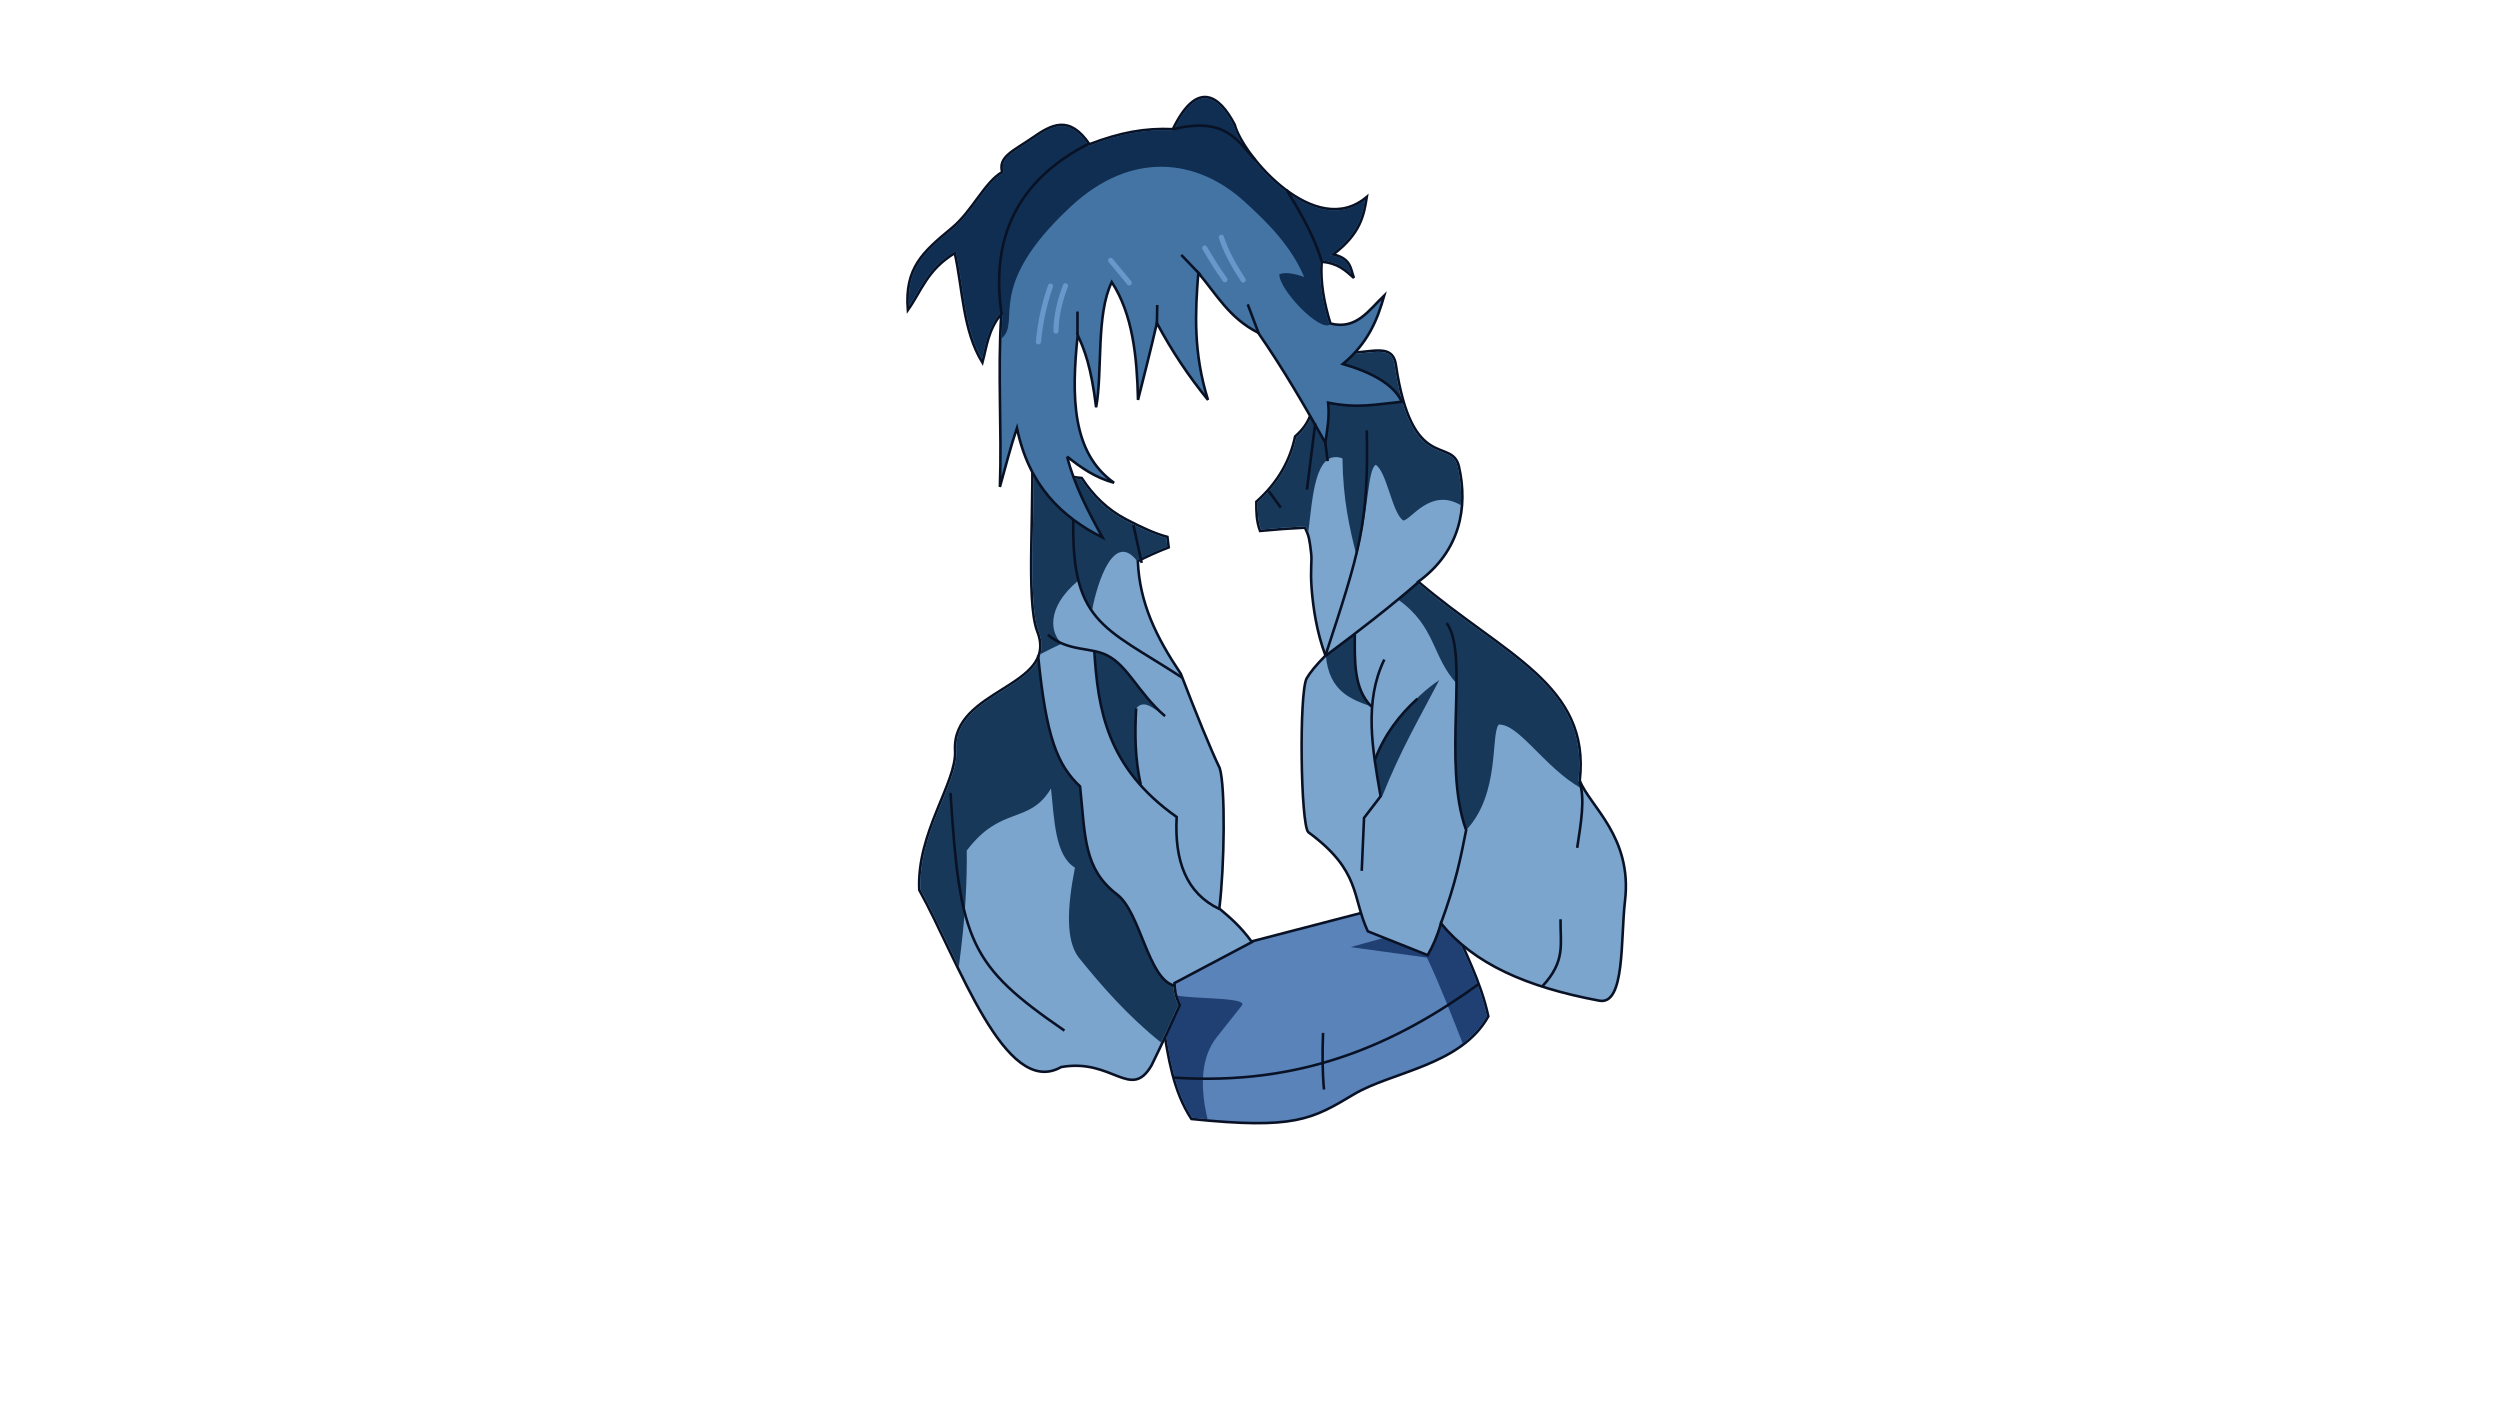 <?xml version="1.0" encoding="UTF-8" standalone="no"?>
<!-- Created with Inkscape (http://www.inkscape.org/) -->

<svg
   xmlns:dc="http://purl.org/dc/elements/1.1/"
   xmlns:cc="http://creativecommons.org/ns#"
   xmlns:rdf="http://www.w3.org/1999/02/22-rdf-syntax-ns#"
   xmlns:svg="http://www.w3.org/2000/svg"
   xmlns="http://www.w3.org/2000/svg"
   xmlns:xlink="http://www.w3.org/1999/xlink"
   version="1.1"
   width="1920"
   height="1080"
   id="svg2">
  <defs
     id="defs4">
    <linearGradient
       id="linearGradient4060">
      <stop
         id="stop4062"
         style="stop-color:#325262;stop-opacity:1"
         offset="0" />
      <stop
         id="stop4064"
         style="stop-color:#387683;stop-opacity:1"
         offset="1" />
    </linearGradient>
    <linearGradient
       id="linearGradient4183">
      <stop
         id="stop4185"
         style="stop-color:#054e77;stop-opacity:1"
         offset="0" />
      <stop
         id="stop4187"
         style="stop-color:#1c787d;stop-opacity:1"
         offset="1" />
    </linearGradient>
    <linearGradient
       id="linearGradient4173">
      <stop
         id="stop4175"
         style="stop-color:#256178;stop-opacity:1"
         offset="0" />
      <stop
         id="stop4177"
         style="stop-color:#367b7e;stop-opacity:1"
         offset="1" />
    </linearGradient>
    <linearGradient
       id="linearGradient4163">
      <stop
         id="stop4165"
         style="stop-color:#316178;stop-opacity:1"
         offset="0" />
      <stop
         id="stop4167"
         style="stop-color:#417d7d;stop-opacity:1"
         offset="1" />
    </linearGradient>
    <linearGradient
       id="linearGradient4155">
      <stop
         id="stop4157"
         style="stop-color:#206779;stop-opacity:1"
         offset="0" />
      <stop
         id="stop4159"
         style="stop-color:#307e7d;stop-opacity:1"
         offset="1" />
    </linearGradient>
    <linearGradient
       x1="445.5"
       y1="1080"
       x2="376.656"
       y2="0"
       id="linearGradient4161"
       xlink:href="#linearGradient4155"
       gradientUnits="userSpaceOnUse"
       gradientTransform="translate(141.421,-8.485)" />
    <linearGradient
       x1="128.23"
       y1="1077.172"
       x2="171.113"
       y2="7.1054274e-014"
       id="linearGradient4169"
       xlink:href="#linearGradient4163"
       gradientUnits="userSpaceOnUse"
       gradientTransform="translate(141.421,-8.485)" />
    <linearGradient
       x1="1920"
       y1="1080"
       x2="399.308"
       y2="0"
       id="linearGradient4189"
       xlink:href="#linearGradient4183"
       gradientUnits="userSpaceOnUse" />
    <linearGradient
       x1="120.622"
       y1="638.765"
       x2="-206.476"
       y2="638.765"
       id="linearGradient4066"
       xlink:href="#linearGradient4060"
       gradientUnits="userSpaceOnUse"
       gradientTransform="translate(141.421,-8.485)" />
    <linearGradient
       x1="314.005"
       y1="1080"
       x2="272.661"
       y2="0"
       id="linearGradient4109"
       xlink:href="#linearGradient4173"
       gradientUnits="userSpaceOnUse"
       gradientTransform="translate(141.421,-8.485)" />
  </defs>
  <path
     d="m 1096.594,687.844 -208.656,54.188 -2.625,16.594 7.75,27.938 c 4.203,25.406 7.689,51.06 21.938,72.812 78.984,8.145 92.434,0.424 124.719,-18.906 29.124,-17.438 82.362,-22.068 103.312,-59.938 -5.816,-27.222 -18.583,-50.251 -28.625,-74.938 z"
     id="path4366"
     style="fill:#5a83ba;fill-opacity:1;stroke:#091125;stroke-width:2;stroke-linecap:butt;stroke-linejoin:miter;stroke-miterlimit:4;stroke-opacity:1;stroke-dasharray:none" />
  <path
     d="m 1037.186,727.37 58.72,8.067 c 9.854,20.769 18.579,43.416 27.438,65.844 7.435,-5.64 13.865,-12.422 18.625,-20.906 -5.788,-26.749 -18.343,-49.553 -28.344,-74.062 z m -150.718,31.661 7.562,27.25 0,0.062 0.031,0.062 c 4.181,25.271 7.683,50.568 21.562,72 4.11,0.421 8.016,0.789 11.781,1.125 -6.46,-27.466 -4.299,-48.652 7.156,-63.094 l 19.162,-24.159 c 6.237,-7.864 -54.837,-3.737 -57.984,-10.742 z"
     id="path4376"
     style="fill:#204073;fill-opacity:1;stroke:none" />
  <path
     d="m 1023.531,266.812 -29.594,7.375 c 0.322,2.265 0.617,4.526 0.906,6.781 12.541,10.66 22.386,34.521 -0.188,54.25 -3.74,17.767 -12.458,34.633 -29.781,50.125 -0.029,7.347 -0.024,14.703 2.844,22.406 12.456,-1.196 23.936,-2.014 34.5,-2.5 3.073,6.362 3.449,8.627 4.738,19.597 0.759,6.463 -0.76,12.514 0.381,27.191 1.141,14.677 3.942,33.811 10.663,51.462 -7.338,7.336 -11.872,12.99 -14.5,17.5 -5.913,11.33 -4.656,112.55 1.312,118.156 40.549,29.797 33.366,49.675 45.688,76.094 l 45.969,18.312 c 3.946,-6.933 7.337,-14.364 10.156,-24.438 25.45,30.976 65.05,48.814 121.625,59.406 19.933,3.732 16.294,-47.406 19.75,-76.531 5.854,-49.331 -27.201,-72.944 -34.75,-92.5 8.414,-73.769 -57.976,-96.321 -124,-152.75 32.074,-23.326 38.333,-57.052 31.25,-88.25 -5.326,-23.458 -36.079,5.714 -48.5,-78.5 -3.252,-22.05 -31.431,-1.457 -48.469,-13.188 z M 806.5,320.844 l -14.531,3.625 c 3.489,60.672 -4.819,135.925 4.75,160.656 16.716,43.201 -65.937,43.375 -63.219,91.375 1.387,24.498 -29.681,62.957 -27.5,107 30.163,54.224 65.697,160.619 109,136 39.566,-7.012 53.469,26.381 69.5,-1.5 8.404,-17.189 14.933,-31.566 21.5,-46 -3.535,-7.428 -3.706,-12.165 -4,-17 l 59.5,-31.5 c -8.978,-12.305 -17.002,-18.952 -25.062,-25.75 4.007,-32.182 4.785,-93.531 0.312,-107.812 -6.946,-14.366 -18.304,-42.365 -29.875,-72.469 -19.031,-28.381 -31.676,-54.367 -33.027,-86.519 7.213,-3.66 14.935,-7.226 23.715,-10.575 -0.331,-3.13 -0.646,-5.734 -0.969,-8.031 -9.224,-2.376 -19.305,-7.011 -31.656,-13.438 C 850.324,391.303 839.307,380.284 830.781,367.125 811.304,365.443 791.757,357.003 806.5,320.844 z"
     id="path4266"
     style="fill:#7ca5ce;fill-opacity:1;stroke:#091125;stroke-width:2;stroke-linecap:butt;stroke-linejoin:miter;stroke-miterlimit:4;stroke-opacity:1;stroke-dasharray:none" />
  <path
     d="m 850.134,503.238 c 16.346,8.235 24.08,29.038 44.116,46.012 -7.655,-3.953 -15.132,-12.956 -21.68,-5.237 -1.097,19.184 -0.981,38.57 3.751,59.202 -28.956,-31.751 -33.685,-67.569 -35.343,-103.34 3.596,1.111 6.474,2.011 9.156,3.362 z"
     id="path4356"
     style="fill:#173859;fill-opacity:1;stroke:none" />
  <path
     d="m 1018.25,503.5 c 7.466,-5.56 14.834,-11.107 22.152,-16.52 -0.017,20.942 -0.782,42.115 12.834,55.619 -14.978,-5.262 -32.529,-11.194 -34.986,-39.099 z"
     id="path4361"
     style="fill:#173859;fill-opacity:1;stroke:none" />
  <path
     d="m 1056.064,583.257 c 4.396,-19.695 31.04,-49.128 49.277,-60.919 -14.697,28.348 -29.394,52.95 -44.091,89.912 -2.079,-9.664 -4.383,-19.328 -5.186,-28.993 z"
     id="path4364"
     style="fill:#173859;fill-opacity:1;stroke:none" />
  <path
     d="m 1023.406,267.875 -28.344,7.062 c 0.259,1.865 0.512,3.74 0.75,5.594 6.319,5.502 11.87,14.134 13.094,24.031 1.235,9.99 -2.061,21.201 -13.344,31.188 -3.788,17.708 -12.565,34.559 -29.688,50 -0.025,6.966 0.077,13.828 2.562,20.938 12.133,-1.152 23.417,-1.962 33.75,-2.438 l 0.656,-0.031 0.281,0.625 1.656,3.625 c 3.382,-25.913 4.885,-63.929 26.219,-56.469 0.43,31.665 5.296,53.065 11,75.5 9.333,-37.5 8.283,-66.323 14.5,-70.5 8.509,4.839 12.694,37.43 21.25,42.75 5.917,-0.421 20.928,-25.543 44.125,-11.75 0.757,-9.731 -0.15,-19.618 -2.344,-29.281 -1.275,-5.618 -3.88,-7.847 -7.562,-9.656 -3.683,-1.809 -8.495,-3.014 -13.594,-6.188 -10.197,-6.346 -21.145,-20.477 -27.375,-62.719 -0.779,-5.284 -2.872,-7.704 -5.938,-8.938 -3.066,-1.233 -7.279,-1.147 -12.031,-0.688 -9.353,0.904 -20.729,3.149 -29.625,-2.656 z M 804.906,322.281 793,325.25 c 1.68,30.194 0.503,63.825 0.062,93.031 -0.445,29.473 -0.033,54.513 4.594,66.469 2.596,6.708 2.845,12.512 1.406,17.625 4.656,-2.504 10.471,-5.29 16.438,-8.125 -8.175,-7.203 -13.202,-26.639 12.5,-48.25 2.499,10.211 6.375,16.978 10.75,22.5 4.423,-23.242 17.084,-60.078 34.394,-37.833 7.466,-3.83 14.224,-7.406 23.325,-10.917 -0.272,-2.52 -0.546,-4.715 -0.812,-6.656 -9.171,-2.458 -19.11,-7.029 -31.188,-13.312 -14.627,-7.61 -25.686,-18.627 -34.25,-31.719 -9.701,-0.891 -19.514,-3.448 -25.188,-10.531 -5.566,-6.949 -6.738,-18.075 -0.125,-35.25 z M 1088.75,447.625 l -15,12.875 c 29.067,20.602 25.835,43.717 45.062,64.594 -0.455,34.815 -4.639,80.027 7.188,112.406 26.255,-27.729 18.715,-73.333 25,-81 15.449,-0.87 35.314,33.179 63.5,49 l 0.062,-0.844 c -0.875,-1.611 -1.645,-3.214 -2.25,-4.781 l -0.094,-0.25 0.031,-0.25 c 4.172,-36.579 -10.071,-60.229 -33.75,-82.031 -23.642,-21.769 -56.713,-41.51 -89.75,-69.719 z m -291.188,58.688 c -0.877,1.825 -1.965,3.546 -3.25,5.188 -5.516,7.047 -14.315,12.65 -23.438,18.375 -9.123,5.725 -18.585,11.568 -25.562,18.875 -6.978,7.307 -11.476,15.973 -10.812,27.688 0.719,12.699 -6.817,28.443 -14.125,46.594 -7.287,18.098 -14.402,38.516 -13.375,60.219 9.274,16.708 19.036,38.24 29.344,59.344 5.144,-38.06 6.39,-65.703 6.125,-89.344 26.31,-35.024 48.028,-19.686 64.688,-47.719 2.62,24.53 3.142,51.635 18.406,60.812 -6.108,30.862 -7.06,55.937 2.812,68.938 18.188,22.529 37.63,44.743 63.281,65.406 0.002,-0.004 0.029,0.004 0.031,0 4.724,-10.03 8.989,-19.39 13.219,-28.688 -2.992,-6.451 -3.501,-11.014 -3.781,-15.25 C 881.562,750.676 875.727,700.537 858,687 832.27,667.351 833.534,643.028 829.5,604 812.399,587.834 803.753,567.206 797.562,506.312 z"
     id="path4309"
     style="fill:#173859;fill-opacity:1;stroke:none" />
  <path
     d="m 824.5,392.5 c -3.139,86.382 22.287,88.042 83.5,128"
     id="path4278"
     style="fill:none;stroke:#091125;stroke-width:2;stroke-linecap:butt;stroke-linejoin:miter;stroke-miterlimit:4;stroke-opacity:1;stroke-dasharray:none" />
  <path
     d="m 819.537,350.619 c 10.583,8.515 21.751,16.298 36.062,20.153 -32.652,-23.088 -32.79,-66.712 -27.931,-113.491 5.176,11.34 10.275,23.886 14.142,55.508 5.089,-27.215 -0.209,-71.082 12.021,-96.167 15.936,24.559 19.399,56.71 20.153,90.51 4.832,-19.167 9.664,-37.967 14.496,-59.043 11.39,21.372 24.521,41.004 39.244,59.043 -11.314,-36.315 -9.866,-67.161 -7.425,-97.581 13.783,16.199 23.6,34.665 45.962,45.962 19.267,27.754 35.639,56.088 51.619,84.499 1.324,-9.79 3.318,-19.078 2.121,-30.759 22.742,4.579 36.08,1.321 56.569,-0.707 -6.062,-13.505 -23.986,-22.895 -45.255,-28.991 19.665,-16.325 26.621,-34.382 31.82,-52.679 -11.776,11.214 -21.392,26.747 -41.366,21.567 -4.871,-15.792 -7.828,-31.584 -6.718,-47.376 12.748,0.976 18.442,6.89 24.749,12.374 -2.654,-6.894 -1.958,-14.904 -15.91,-18.031 21.127,-16.027 23.573,-30.121 25.809,-44.194 -39.376,33.561 -95.057,-31.49 -101.47,-55.508 -11.929,-22.919 -28.985,-34.525 -47.487,3.482 -21.485,-0.96 -40.178,2.475 -64.054,11.574 -15.654,-22.895 -29.142,-15.087 -43.866,-4.879 -14.192,9.839 -26.436,14.393 -23.138,26.239 -13.407,7.67 -23.009,29.957 -38.508,42.812 -22.621,18.761 -36.524,30.672 -33.97,63.255 10.576,-14.854 14.665,-30.79 36.062,-43.841 6.261,28.373 6.058,59.331 21.213,84.146 3.329,-12.492 4.307,-24.984 14.496,-37.477 -2.898,46.322 0.504,87.008 -1.061,132.936 4.243,-15.085 7.987,-30.17 13.081,-45.255 9.066,44.116 34.163,68.194 65.761,84.146 -11.062,-20.079 -21.719,-40.294 -27.224,-62.225"
     id="path4228"
     style="fill:#4374a3;fill-opacity:1;stroke:#091125;stroke-width:2;stroke-linecap:butt;stroke-linejoin:miter;stroke-miterlimit:4;stroke-opacity:1;stroke-dasharray:none" />
  <path
     d="m 925.406,75.5 c -0.467,-0.007 -0.928,0.008 -1.406,0.062 -2.869,0.329 -5.854,1.739 -9.031,4.562 -4.237,3.765 -8.722,10.071 -13.312,19.5 l -0.312,0.594 -0.656,-0.031 c -21.353,-0.954 -39.864,2.433 -63.656,11.5 l -0.719,0.281 -0.438,-0.656 c -7.722,-11.293 -14.621,-14.753 -21.406,-14.406 -6.785,0.346 -13.72,4.722 -21.062,9.812 -7.147,4.955 -13.779,8.553 -18.062,12.281 -2.142,1.864 -3.677,3.739 -4.5,5.781 -0.823,2.042 -0.965,4.271 -0.188,7.062 l 0.188,0.75 L 770.188,133 c -6.431,3.679 -12.149,11.059 -18.156,19.188 -6.007,8.128 -12.329,16.987 -20.219,23.531 -11.308,9.378 -20.35,16.973 -26.219,26.188 -5.435,8.533 -8.058,18.668 -7.438,32.906 9.166,-13.931 14.28,-28.922 34.594,-41.312 l 1.188,-0.719 0.312,1.344 c 6.103,27.659 6.274,57.416 19.906,81.531 2.828,-11.568 4.406,-23.441 14.062,-35.281 l 1.938,-2.406 -0.188,3.125 c -0.401,6.403 -0.681,12.683 -0.875,18.906 15.998,-13.017 -14.104,-38.748 53.281,-101.375 47.05,-43.728 97.354,-36.296 132.938,-4.219 18.542,16.715 36.353,34.758 46.312,58.312 -8.754,-3.097 -15.053,-3.71 -19.094,-2.094 -0.22,11.83 30.552,43.953 38.875,38.75 l -0.437,-0.094 -0.156,-0.531 c -4.893,-15.863 -7.873,-31.787 -6.75,-47.75 l 0.062,-1 1,0.062 c 11.215,0.858 17.232,5.55 22.688,10.312 -0.705,-2.426 -1.388,-4.779 -2.594,-6.844 -1.772,-3.033 -4.768,-5.633 -11.563,-7.156 l -2.094,-0.469 1.719,-1.281 c 19.67,-14.922 22.802,-27.857 24.969,-41.031 -9.506,7.187 -19.952,9.138 -30.281,7.469 -11.093,-1.792 -22.059,-7.617 -31.969,-15.219 -9.91,-7.602 -18.744,-16.981 -25.531,-26 -6.766,-8.99 -11.506,-17.573 -13.188,-23.812 -0.011,-0.022 -0.02,-0.041 -0.031,-0.062 -5.887,-11.248 -13.035,-19.443 -20.438,-20.375 -0.465,-0.059 -0.939,-0.087 -1.406,-0.094 z"
     id="path4244"
     style="fill:#0f2e51;fill-opacity:1;stroke:none" />
  <path
     d="m 827.5,257.25 0,-18"
     id="path4230"
     style="fill:none;stroke:#091125;stroke-width:2;stroke-linecap:butt;stroke-linejoin:miter;stroke-miterlimit:4;stroke-opacity:1;stroke-dasharray:none" />
  <path
     d="m 888.5,249 0.25,-14.75"
     id="path4232"
     style="fill:none;stroke:#091125;stroke-width:2;stroke-linecap:butt;stroke-linejoin:miter;stroke-miterlimit:4;stroke-opacity:1;stroke-dasharray:none" />
  <path
     d="m 958.25,233.75 8.5,22.5"
     id="path4234"
     style="fill:none;stroke:#091125;stroke-width:2;stroke-linecap:butt;stroke-linejoin:miter;stroke-miterlimit:4;stroke-opacity:1;stroke-dasharray:none" />
  <path
     d="m 907.218,195.763 14.849,15.556"
     id="path4236"
     style="fill:none;stroke:#091125;stroke-width:2;stroke-linecap:butt;stroke-linejoin:miter;stroke-miterlimit:4;stroke-opacity:1;stroke-dasharray:none" />
  <path
     d="m 900.324,99.42 c 41.371,-10.468 50.298,9.342 63.816,23.511"
     id="path4238"
     style="fill:none;stroke:#091125;stroke-width:2;stroke-linecap:butt;stroke-linejoin:miter;stroke-miterlimit:4;stroke-opacity:1;stroke-dasharray:none" />
  <path
     d="m 836.507,110.203 c -55.158,27.939 -76.122,72.473 -67.175,131.522"
     id="path4240"
     style="fill:none;stroke:#091125;stroke-width:2;stroke-linecap:butt;stroke-linejoin:miter;stroke-miterlimit:4;stroke-opacity:1;stroke-dasharray:none" />
  <path
     d="m 988.182,145.912 c 11.148,18.275 21.652,36.657 27.224,55.861"
     id="path4242"
     style="fill:none;stroke:#091125;stroke-width:2;stroke-linecap:butt;stroke-linejoin:miter;stroke-miterlimit:4;stroke-opacity:1;stroke-dasharray:none" />
  <path
     d="m 806.75,219.75 c -4.702,13.602 -7.881,27.814 -9.25,42.75"
     id="path4246"
     style="fill:none;stroke:#6797cb;stroke-width:4;stroke-linecap:round;stroke-linejoin:miter;stroke-miterlimit:4;stroke-opacity:1;stroke-dasharray:none" />
  <path
     d="m 811,254.25 c 0.126,-12.347 3.143,-23.73 7.25,-34.75"
     id="path4248"
     style="fill:none;stroke:#6797cb;stroke-width:4;stroke-linecap:round;stroke-linejoin:miter;stroke-miterlimit:4;stroke-opacity:1;stroke-dasharray:none" />
  <path
     d="m 853,200 14.25,17.25"
     id="path4250"
     style="fill:none;stroke:#6797cb;stroke-width:4;stroke-linecap:round;stroke-linejoin:miter;stroke-miterlimit:4;stroke-opacity:1;stroke-dasharray:none" />
  <path
     d="m 925.25,190.5 c 4.497,7.637 9.046,15.308 15.5,24.25"
     id="path4252"
     style="fill:none;stroke:#6797cb;stroke-width:4;stroke-linecap:round;stroke-linejoin:miter;stroke-miterlimit:4;stroke-opacity:1;stroke-dasharray:none" />
  <path
     d="m 938,182.25 c 3.406,10.554 9.351,21.531 16.75,32.75"
     id="path4254"
     style="fill:none;stroke:#6797cb;stroke-width:4;stroke-linecap:round;stroke-linejoin:miter;stroke-miterlimit:4;stroke-opacity:1;stroke-dasharray:none" />
  <path
     d="m 870.448,403.299 6.364,28.991"
     id="path4268"
     style="fill:none;stroke:#091125;stroke-width:2;stroke-linecap:butt;stroke-linejoin:miter;stroke-miterlimit:4;stroke-opacity:1;stroke-dasharray:none" />
  <path
     d="m 974.393,377.136 9.192,12.728"
     id="path4270"
     style="fill:none;stroke:#091125;stroke-width:2;stroke-linecap:butt;stroke-linejoin:miter;stroke-miterlimit:4;stroke-opacity:1;stroke-dasharray:none" />
  <path
     d="m 1010.102,325.163 -6.364,50.912"
     id="path4272"
     style="fill:none;stroke:#091125;stroke-width:2;stroke-linecap:butt;stroke-linejoin:miter;stroke-miterlimit:4;stroke-opacity:1;stroke-dasharray:none" />
  <path
     d="m 1017.88,340.013 1.768,14.142"
     id="path4274"
     style="fill:none;stroke:#091125;stroke-width:2;stroke-linecap:butt;stroke-linejoin:miter;stroke-miterlimit:4;stroke-opacity:1;stroke-dasharray:none" />
  <path
     d="m 1049.7,330.467 c 1.428,71.765 -5.221,92.051 -31.966,173.577"
     id="path4276"
     style="fill:none;stroke:#091125;stroke-width:2;stroke-linecap:butt;stroke-linejoin:miter;stroke-miterlimit:4;stroke-opacity:1;stroke-dasharray:none" />
  <path
     d="m 1018.25,503.5 c 25.773,-19.194 50.367,-38.219 71.5,-56.75"
     id="path4280"
     style="fill:none;stroke:#091125;stroke-width:2;stroke-linecap:butt;stroke-linejoin:miter;stroke-miterlimit:4;stroke-opacity:1;stroke-dasharray:none" />
  <path
     d="m 804.75,487.5 c 15.404,13.102 32.609,9.302 45.384,15.738 16.346,8.235 24.08,29.038 44.616,46.762"
     id="path4282"
     style="fill:none;stroke:#091125;stroke-width:2;stroke-linecap:butt;stroke-linejoin:miter;stroke-miterlimit:4;stroke-opacity:1;stroke-dasharray:none" />
  <path
     d="m 840.396,499.465 c 2.804,45.323 9.518,90.077 63.286,127.986 -1.825,33.71 7.388,58.666 32.88,70.711"
     id="path4284"
     style="fill:none;stroke:#091125;stroke-width:2;stroke-linecap:butt;stroke-linejoin:miter;stroke-miterlimit:4;stroke-opacity:1;stroke-dasharray:none" />
  <path
     d="m 872.57,544.013 c -1.097,19.184 -0.981,38.57 3.536,58.69"
     id="path4286"
     style="fill:none;stroke:#091125;stroke-width:2;stroke-linecap:butt;stroke-linejoin:miter;stroke-miterlimit:4;stroke-opacity:1;stroke-dasharray:none" />
  <path
     d="m 1045.811,668.817 1.768,-40.659 12.728,-16.617 c -6.321,-36.212 -12.909,-72.469 2.829,-105.005"
     id="path4288"
     style="fill:none;stroke:#091125;stroke-width:2;stroke-linecap:butt;stroke-linejoin:miter;stroke-miterlimit:4;stroke-opacity:1;stroke-dasharray:none" />
  <path
     d="m 1040.508,487.091 c -0.123,20.831 -0.887,42.004 12.728,55.508"
     id="path4290"
     style="fill:none;stroke:#091125;stroke-width:2;stroke-linecap:butt;stroke-linejoin:miter;stroke-miterlimit:4;stroke-opacity:1;stroke-dasharray:none" />
  <path
     d="m 1056.064,583.257 c 7.216,-19.183 18.725,-34.072 32.527,-46.669"
     id="path4292"
     style="fill:none;stroke:#091125;stroke-width:2;stroke-linecap:butt;stroke-linejoin:miter;stroke-miterlimit:4;stroke-opacity:1;stroke-dasharray:none" />
  <path
     d="m 1111,478.5 c 17.784,23.879 -3.773,107.602 15,159 -4.011,20.267 -7.712,40.068 -19.5,72"
     id="path4294"
     style="fill:none;stroke:#091125;stroke-width:2;stroke-linecap:butt;stroke-linejoin:miter;stroke-miterlimit:4;stroke-opacity:1;stroke-dasharray:none" />
  <path
     d="m 730,609 c 7.08,114.498 15.151,132.758 87.5,182.5"
     id="path4296"
     style="fill:none;stroke:#091125;stroke-width:2;stroke-linecap:butt;stroke-linejoin:miter;stroke-miterlimit:4;stroke-opacity:1;stroke-dasharray:none" />
  <path
     d="m 1198.5,706 c -0.271,19.313 4.137,31.972 -14,51.5"
     id="path4298"
     style="fill:none;stroke:#091125;stroke-width:2;stroke-linecap:butt;stroke-linejoin:miter;stroke-miterlimit:4;stroke-opacity:1;stroke-dasharray:none" />
  <path
     d="m 1213.042,600.228 c 4.514,13.16 1.042,32.284 -1.768,50.912"
     id="path4300"
     style="fill:none;stroke:#091125;stroke-width:2;stroke-linecap:butt;stroke-linejoin:miter;stroke-miterlimit:4;stroke-opacity:1;stroke-dasharray:none" />
  <path
     d="m 797.263,503.354 c 6.212,63.283 14.852,84.21 32.237,100.646 4.034,39.028 2.77,63.35 28.5,83 17.99,13.739 23.726,65.184 44,70"
     id="path4302"
     style="fill:none;stroke:#091125;stroke-width:2;stroke-linecap:butt;stroke-linejoin:miter;stroke-miterlimit:4;stroke-opacity:1;stroke-dasharray:none" />
  <path
     d="m 900.854,827.563 c 99.673,6.833 171.622,-26.143 234.759,-71.771"
     id="path4368"
     style="fill:none;stroke:#091125;stroke-width:2;stroke-linecap:butt;stroke-linejoin:miter;stroke-miterlimit:4;stroke-opacity:1;stroke-dasharray:none" />
  <path
     d="m 1016.112,793.268 c -0.58,14.904 -0.591,29.523 0.707,43.487"
     id="path4370"
     style="fill:none;stroke:#091125;stroke-width:2;stroke-linecap:butt;stroke-linejoin:miter;stroke-miterlimit:4;stroke-opacity:1;stroke-dasharray:none" />
</svg>
